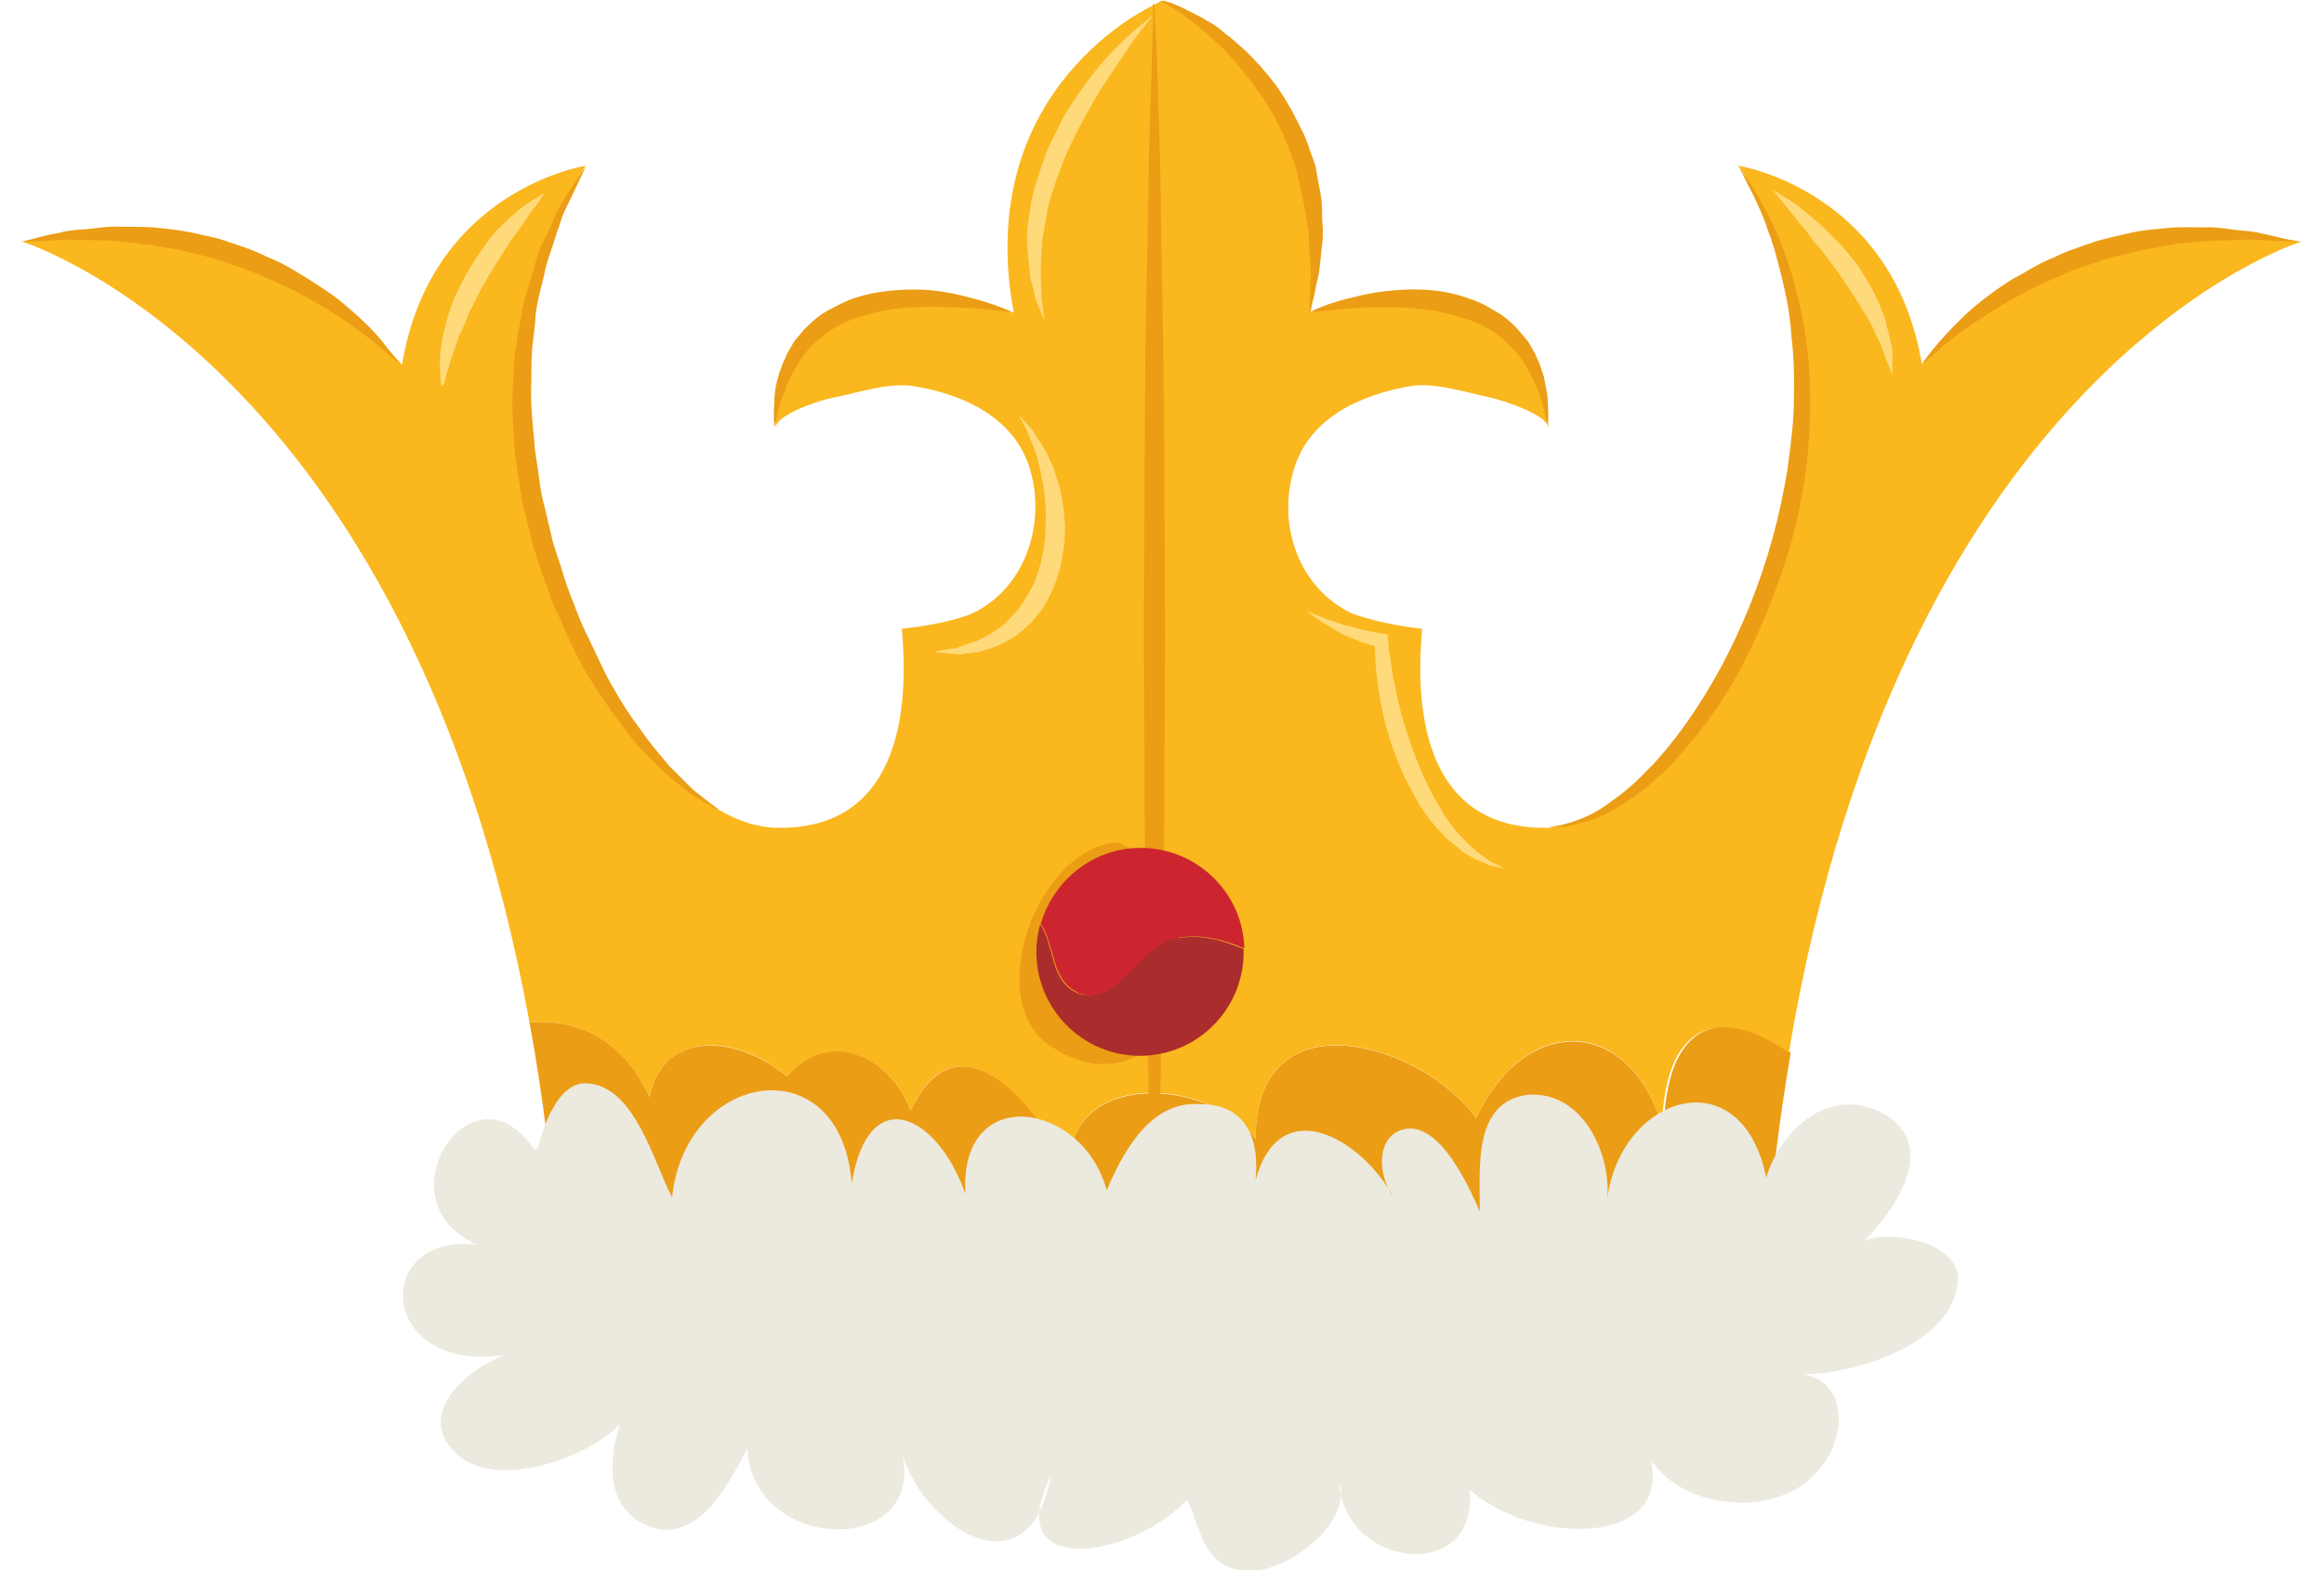 

<!-- Creator: CorelDRAW X6 -->
<svg xmlns="http://www.w3.org/2000/svg" x="0" y="0" xml:space="preserve" width="37mm" height="25mm" version="1.1" shape-rendering="geometricPrecision" text-rendering="geometricPrecision" image-rendering="optimizeQuality" fill-rule="evenodd" clip-rule="evenodd"
viewBox="0 0 3700 2500"
 xmlns:xlink="http://www.w3.org/1999/xlink"
 enable-background="new 0 0 600 785.8">
 <g id="Layer_x0020_1">
 </g>
 <g id="Layer_x0020_1_0">
 </g>
 <g id="Layer_x0020_1_0_1">
 </g>
 <g id="Layer_x0020_1_0_2">
 </g>
 <g id="Layer_x0020_1_3">
 </g>
 <g id="Layer_x0020_1_0_4">
 </g>
 <g id="Layer_x0020_1_0_5">
 </g>
 <g id="Layer_x0020_1_0_6">
 </g>
 <g id="Layer_x0020_1_0_7">
 </g>
 <g id="Layer_x0020_1_0_2_8">
 </g>
 <g id="Layer_x0020_1_0_2_8_9">
 </g>
 <g id="Layer_x0020_1_0_10">
 </g>
 <g id="Layer_x0020_1_1">
 </g>
 <g id="Layer_x0020_1_11">
 </g>
 <g id="Layer_x0020_1_12">
 </g>
 <g id="Layer_x0020_1_12">
 </g>
 <g id="Layer_x0020_1_13">
 </g>
 <g id="Layer_x0020_1_13">
  <g id="_182451128">
   <path fill="#EB9D15" d="M2646 1791c-54,-175 -219,-175 -296,-11 -88,-121 -351,-197 -351,33 -77,-99 -307,-110 -296,54 -44,-99 -175,-264 -253,-99 -33,-88 -132,-132 -197,-54 -77,-65 -197,-77 -219,33 -41,-92 -115,-126 -191,-119 21,113 36,235 46,369l1923 0c8,-115 22,-221 39,-321 -92,-67 -195,-68 -202,115l-1 0z"/>
   <path fill="#FAB71E" d="M3664 385c-392,-75 -604,196 -604,196 -46,-279 -292,-317 -292,-317 271,425 -67,1050 -304,1054 -236,4 -202,-275 -200,-317 -60,-6 -102,-21 -111,-24 -85,-40 -119,-140 -94,-226 23,-85 106,-122 185,-136 40,-7 90,10 129,18 18,4 91,27 92,48 -17,-300 -379,-183 -379,-183 67,-363 -225,-491 -225,-491l-11 -5 -11 5c0,0 -292,129 -225,491 0,0 -363,-116 -379,183 1,-22 74,-45 92,-48 40,-8 90,-25 129,-18 79,13 162,51 185,136 24,87 -11,188 -94,226 -10,5 -52,18 -111,24 2,42 36,322 -200,317 -237,-4 -575,-629 -304,-1054 0,0 -246,38 -292,317 0,0 -213,-271 -604,-196 0,0 615,190 807,1243 76,-7 149,27 191,119 22,-110 143,-99 219,-33 65,-77 165,-33 197,54 76,-165 208,0 253,99 -11,-165 219,-154 296,-54 0,-231 264,-154 351,-33 77,-165 242,-165 296,11 7,-183 110,-180 202,-115 183,-1095 815,-1291 815,-1291l-4 0z"/>
   <path fill="#EB9D15" d="M1838 6c0,0 1,31 4,86 1,54 5,133 6,227 1,94 4,204 5,322 1,117 1,243 2,369 -1,126 -1,252 -2,369 0,117 -4,227 -5,322 -1,94 -5,173 -6,227 -2,54 -4,86 -4,86 0,0 -1,-31 -4,-86 -1,-54 -5,-133 -6,-227 -1,-94 -5,-204 -5,-322 -1,-117 -1,-243 -2,-369 1,-126 1,-252 2,-369 0,-117 4,-227 5,-322 1,-94 5,-173 6,-227 2,-54 2,-86 2,-86l1 0z"/>
   <path fill="#EB9D15" d="M1779 1341c-132,11 -219,264 -99,329 175,110 318,-186 143,-307l-44 -22z"/>
   <path fill="#EB9D15" d="M1141 1289c0,0 -16,-10 -42,-25 -12,-10 -27,-22 -44,-36 -15,-16 -34,-33 -50,-54 -17,-22 -35,-45 -51,-71 -18,-25 -33,-54 -48,-85 -7,-16 -13,-31 -21,-47 -7,-16 -13,-33 -19,-50 -6,-17 -11,-34 -17,-51l-13 -53c-5,-17 -7,-35 -10,-53 -2,-18 -6,-35 -7,-53 -2,-35 -5,-70 -2,-105 1,-17 1,-34 4,-50 2,-16 5,-31 8,-47 4,-31 15,-59 22,-85 6,-27 19,-48 28,-69 8,-21 18,-36 27,-50 17,-27 27,-41 27,-41 0,0 -7,16 -21,45 -7,15 -16,30 -22,52 -4,10 -7,21 -11,33 -4,11 -8,23 -11,36 -5,25 -15,53 -16,83 -1,15 -4,30 -5,46 -1,16 -1,31 -1,48 -2,33 2,67 5,100 1,17 5,34 7,52 2,17 5,35 10,52l12 51c5,17 11,33 16,50 5,17 11,33 17,48 6,16 12,31 19,46 15,29 27,59 42,85 15,27 30,50 46,71 15,22 31,40 45,57 16,16 28,28 39,39 24,19 39,30 39,30l-1 1z"/>
   <path fill="#EB9D15" d="M1613 497c0,0 -7,-1 -22,-2 -13,-2 -33,-4 -56,-5 -23,-1 -50,-2 -79,-1 -28,1 -58,6 -86,15 -28,8 -53,23 -73,42 -10,10 -18,19 -25,30 -7,11 -12,22 -17,31 -4,11 -8,21 -11,29 -2,8 -6,17 -6,23 -2,13 -5,21 -5,21 0,0 -1,-7 -1,-22 0,-7 1,-16 1,-25 1,-10 2,-21 6,-33 1,-6 4,-12 6,-18 2,-6 6,-12 8,-19 4,-6 7,-12 11,-19 5,-6 10,-12 15,-18 11,-11 23,-23 38,-31 15,-8 29,-16 45,-21 31,-10 64,-13 94,-13 30,0 58,5 81,11 46,11 75,25 75,25l0 1z"/>
   <path fill="#EB9D15" d="M2085 497c0,-12 0,-25 1,-38 0,-12 2,-25 0,-38l-2 -36c0,-12 -2,-24 -4,-36 -2,-12 -4,-24 -6,-35l-8 -35c-2,-12 -7,-23 -11,-34 -4,-11 -8,-23 -13,-33 -6,-11 -10,-22 -16,-31 -6,-10 -12,-21 -19,-30 -7,-10 -13,-19 -21,-29l-23 -28c-8,-8 -16,-18 -25,-25 -8,-8 -18,-17 -27,-24 -19,-16 -38,-31 -61,-42l1 0 -12 4 11 -6 1 0 0 0c12,2 24,8 35,13 11,6 23,11 34,18 11,6 22,13 31,22 11,7 19,16 29,24 18,17 35,36 51,57 7,10 15,22 21,33 7,11 12,23 18,34 6,11 11,23 15,36 4,12 10,24 11,36l7 38c2,12 2,25 2,38 1,12 2,25 0,38l-4 38c-1,12 -5,24 -7,36 -2,12 -6,24 -8,36l-1 1z"/>
   <path fill="#EB9D15" d="M2465 681c0,0 -2,-7 -5,-21 -1,-7 -4,-15 -6,-23 -2,-8 -7,-18 -11,-29 -5,-11 -11,-21 -17,-31 -7,-11 -16,-21 -25,-30 -19,-18 -45,-34 -73,-41 -13,-5 -28,-7 -42,-11 -15,-2 -29,-4 -44,-5 -28,-1 -56,-1 -79,0 -23,1 -42,4 -56,5 -13,1 -22,2 -22,2 0,0 28,-15 75,-25 23,-6 51,-10 81,-11 30,-1 63,2 94,13 16,5 31,12 45,21 15,8 27,19 38,31 5,6 10,12 15,18 4,6 7,13 11,19 2,6 6,13 8,19 2,6 4,12 6,18 2,12 5,23 6,33 0,10 1,18 1,25 0,13 -1,22 -1,22z"/>
   <path fill="#EB9D15" d="M2768 264c0,0 2,4 7,12 5,7 13,18 22,33 8,15 19,33 28,54 11,22 19,47 28,75 8,28 16,59 21,93 5,34 8,69 8,106 0,36 -2,75 -7,114 -6,39 -13,77 -24,115 -22,76 -52,149 -88,213 -18,33 -39,62 -59,88 -22,27 -42,51 -64,70 -22,21 -44,36 -64,48 -21,13 -40,21 -57,25 -17,5 -30,7 -39,7 -10,0 -15,0 -15,0 0,0 5,-1 13,-2 8,-1 22,-5 38,-11 16,-6 34,-16 52,-30 19,-13 39,-31 58,-51 40,-41 79,-97 113,-159 34,-63 63,-134 83,-207 10,-36 18,-74 24,-111 5,-38 10,-74 10,-109 1,-35 0,-70 -4,-103 -2,-33 -8,-63 -15,-91 -7,-28 -13,-53 -22,-75 -7,-23 -16,-41 -23,-56 -15,-30 -24,-47 -24,-47l0 -4z"/>
   <path fill="#EB9D15" d="M3664 385c0,0 -11,0 -29,-1 -10,0 -21,-1 -33,-2 -13,-1 -27,0 -42,0 -16,1 -31,0 -50,2 -17,2 -36,2 -54,6 -18,4 -39,6 -58,11 -19,6 -40,8 -58,16 -19,6 -39,12 -57,21 -18,7 -36,16 -53,24 -34,18 -64,36 -90,54 -25,17 -46,34 -59,46 -13,12 -22,19 -22,19 0,0 5,-8 17,-23 12,-15 29,-34 52,-56 12,-11 25,-22 40,-33 15,-11 30,-22 48,-31 17,-10 35,-21 54,-28 19,-10 39,-16 59,-23 19,-7 41,-11 62,-16 21,-5 41,-6 60,-8 19,-2 39,-1 57,-1 18,-1 35,2 51,4 16,2 30,2 42,6 12,2 23,5 31,7 18,4 28,7 28,7l2 -1z"/>
   <path fill="#EB9D15" d="M638 581c0,0 -7,-7 -22,-19 -13,-12 -34,-28 -59,-46 -25,-18 -56,-36 -90,-54 -17,-8 -35,-17 -53,-24 -18,-8 -38,-15 -57,-21 -19,-7 -39,-11 -58,-16 -19,-5 -39,-7 -58,-11 -19,-2 -38,-4 -54,-6 -17,-2 -34,-1 -50,-2 -16,0 -30,-1 -42,0 -12,1 -23,1 -33,2 -18,1 -29,1 -29,1 0,0 10,-2 28,-7 8,-2 19,-5 33,-7 12,-4 27,-5 42,-6 16,-1 33,-5 51,-4 18,0 38,0 57,1 19,2 40,4 60,8 21,5 41,8 62,16 21,7 40,13 59,23 19,7 38,18 54,28 17,10 33,21 48,31 15,11 28,22 40,33 24,21 41,41 52,56 12,15 17,23 17,23l1 1z"/>
   <path fill="#CD252F" d="M1717 1581c60,28 99,-77 160,-88 33,-6 68,2 104,17 -2,-88 -75,-160 -165,-160 -76,0 -139,52 -159,121 23,33 16,90 59,109l0 1z"/>
   <path fill="#AB2C2C" d="M1875 1493c-61,11 -99,115 -160,88 -44,-19 -36,-77 -59,-109 -4,15 -6,28 -6,44 0,91 74,165 165,165 91,0 165,-74 165,-165l0 -5c-36,-15 -71,-24 -104,-17l0 -1z"/>
   <path fill="#ECE9DE" d="M849 1828c-99,-143 -247,88 -88,154 -171,-22 -160,208 44,175 -76,29 -137,99 -82,154 61,65 214,11 264,-44 -17,54 -22,121 28,154 88,54 143,-54 175,-115 6,165 280,175 247,11 39,121 203,220 236,33 -82,165 129,131 217,38 22,44 24,106 91,113 71,6 174,-81 151,-142 6,137 221,165 208,13 99,88 321,92 288,-48 54,82 202,92 263,21 50,-50 54,-146 -22,-157 88,0 242,-50 248,-149 4,-69 -133,-82 -152,-60 50,-50 121,-149 39,-203 -93,-54 -171,28 -192,99 -39,-192 -231,-132 -253,33 6,-71 -39,-171 -126,-165 -88,11 -77,115 -77,186 -17,-39 -61,-137 -115,-132 -50,6 -50,71 -22,110 -50,-93 -181,-171 -220,-28 6,-60 -11,-121 -88,-121 -77,-6 -121,71 -149,137 -39,-143 -236,-171 -225,6 -44,-126 -154,-181 -181,-17 -17,-219 -264,-181 -286,22 -28,-50 -60,-186 -143,-181 -50,6 -71,104 -71,104l-6 0 2 1z"/>
   <path fill="#FFDA7B" d="M702 612c0,0 -1,-6 -1,-16 0,-10 -2,-24 1,-41 1,-8 2,-18 5,-28 2,-10 5,-19 8,-30 4,-11 7,-21 12,-30 5,-10 10,-21 15,-30 6,-10 12,-19 18,-29 6,-10 13,-18 19,-27 7,-8 13,-17 21,-23 7,-7 13,-13 21,-19 12,-12 25,-19 33,-24 8,-5 13,-8 13,-8 0,0 -4,5 -8,13 -6,8 -15,18 -24,33 -5,7 -10,15 -16,22 -6,7 -10,16 -16,24 -11,17 -22,35 -33,54 -6,10 -10,19 -15,29 -5,10 -10,18 -13,28 -4,10 -8,18 -12,27 -2,8 -6,17 -8,24 -2,7 -6,15 -7,22 -2,6 -4,12 -5,17 -2,10 -5,15 -5,15l-2 -1z"/>
   <path fill="#FFDA7B" d="M1664 511c0,0 -4,-7 -10,-22 -4,-7 -6,-16 -8,-25 -1,-5 -2,-11 -5,-17 -1,-6 -1,-12 -2,-18 -2,-13 -2,-28 -4,-42 0,-15 1,-31 4,-47 2,-16 5,-33 11,-50 5,-17 11,-33 17,-50 7,-16 15,-31 23,-47 7,-16 18,-29 27,-44 19,-27 38,-51 56,-69 18,-19 34,-33 46,-42 12,-10 18,-15 18,-15 0,0 -5,7 -15,19 -10,11 -22,29 -36,50 -7,10 -15,22 -23,34 -8,12 -16,25 -24,39 -7,13 -16,28 -23,42 -7,15 -15,29 -21,45 -6,16 -12,30 -17,46 -5,16 -10,30 -12,46 -2,15 -6,30 -7,44 -1,15 -2,28 -2,40 0,12 0,24 1,34 0,10 1,19 2,27 2,15 4,23 4,23l1 0z"/>
   <path fill="#FFDA7B" d="M3012 595c0,0 -2,-5 -6,-15 -5,-10 -7,-23 -15,-38 -4,-7 -7,-16 -11,-24 -4,-8 -10,-17 -15,-25 -10,-18 -23,-35 -34,-53 -13,-17 -25,-35 -39,-51 -7,-7 -12,-16 -18,-23 -6,-7 -12,-15 -17,-21 -11,-13 -19,-24 -25,-31 -6,-7 -10,-12 -10,-12 0,0 5,2 13,8 8,5 21,12 34,23 13,11 29,23 44,39 7,7 16,15 23,24 7,8 15,18 22,27 6,10 12,19 18,29 6,10 11,21 15,30 4,10 8,19 11,29 2,10 5,19 7,28 2,8 4,16 4,23 0,7 0,13 0,18 0,10 0,16 0,16l-1 -1z"/>
   <path fill="#FFDA7B" d="M1522 1041c-5,0 -10,0 -13,-1 -15,-1 -22,-2 -22,-2 0,0 8,-2 22,-4 7,-1 15,-2 24,-6 8,-4 19,-5 29,-11 10,-5 21,-11 30,-18 11,-7 18,-18 28,-27 7,-11 16,-23 22,-35 7,-12 11,-27 15,-41 4,-15 6,-29 7,-44 1,-15 1,-29 1,-44 -2,-13 -2,-28 -5,-40 -2,-13 -5,-25 -8,-36 -2,-11 -7,-21 -10,-29 -4,-8 -6,-17 -10,-23 -6,-12 -10,-19 -10,-19 0,0 6,6 15,16 5,5 10,12 15,21 6,8 12,18 17,29 2,6 5,11 8,17 2,6 4,12 6,19 5,13 7,28 10,44 1,16 4,31 2,47 0,17 -4,33 -7,50 -5,16 -10,33 -18,47 -7,16 -18,28 -28,40 -12,11 -23,22 -36,28 -12,8 -25,12 -38,16 -11,5 -23,4 -33,6 -4,1 -8,1 -12,1l-1 0z"/>
   <path fill="#FFDA7B" d="M2399 1384c-8,-2 -18,-4 -27,-6 -8,-4 -18,-7 -25,-11 -8,-5 -17,-8 -24,-16 -7,-6 -16,-12 -22,-18 -6,-7 -13,-13 -19,-21 -6,-7 -12,-15 -17,-23 -11,-16 -19,-33 -28,-50 -8,-17 -15,-35 -21,-52 -6,-18 -11,-36 -15,-54 -7,-34 -12,-69 -12,-104 -7,-2 -16,-5 -23,-7 -10,-5 -21,-8 -30,-13l-29 -17c-8,-6 -18,-12 -27,-19 10,4 21,8 30,12l30 10c11,2 21,6 30,8l31 6 8 1 1 10c1,18 5,35 7,53 4,18 7,35 11,52 4,17 10,34 15,51 6,17 12,34 19,50 7,16 15,33 23,47 4,8 10,15 13,23 5,7 11,15 16,22 5,7 12,13 17,19 6,6 13,12 19,18 7,6 15,10 22,16l24 12 0 1zm-202 -352l0 0z"/>
  </g>
 </g>
</svg>
